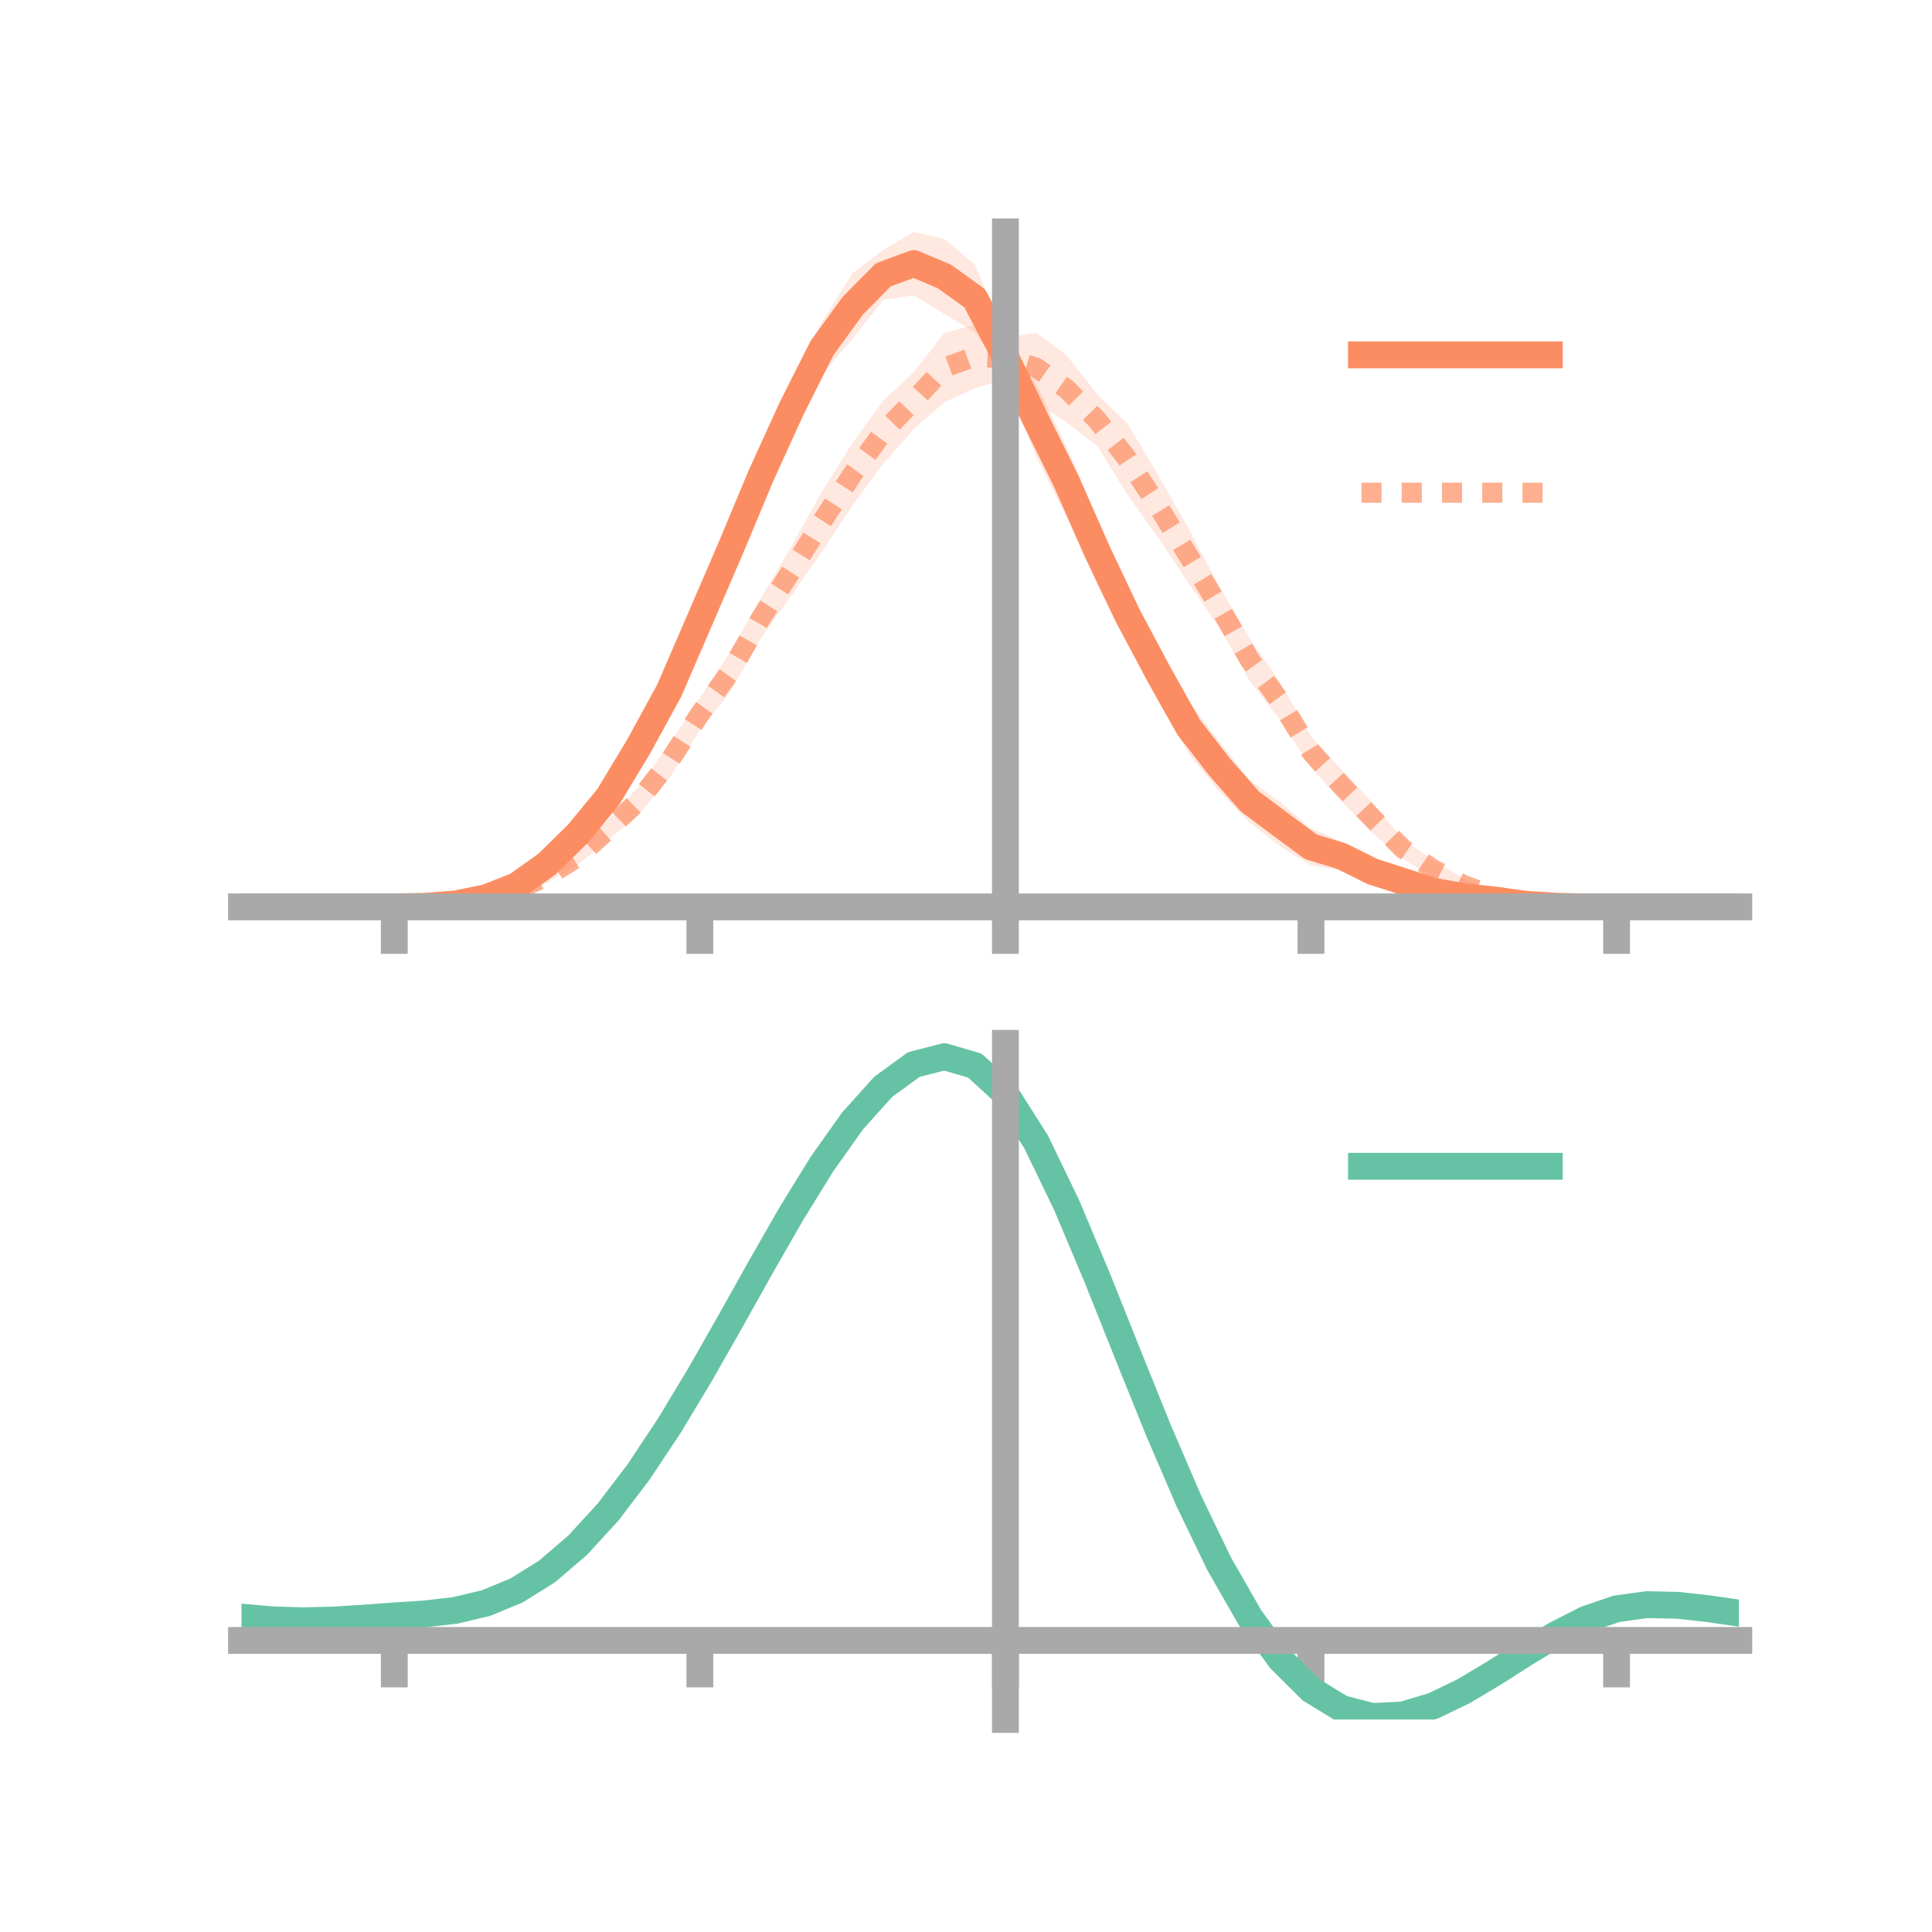<?xml version="1.0" encoding="utf-8" standalone="no"?>
<!DOCTYPE svg PUBLIC "-//W3C//DTD SVG 1.1//EN"
  "http://www.w3.org/Graphics/SVG/1.1/DTD/svg11.dtd">
<!-- Created with matplotlib (https://matplotlib.org/) -->
<svg height="144pt" version="1.1" viewBox="0 0 144 144" width="144pt" xmlns="http://www.w3.org/2000/svg" xmlns:xlink="http://www.w3.org/1999/xlink">
 <defs>
  <style type="text/css">*{stroke-linecap:butt;stroke-linejoin:round;}</style>
 </defs>
 <g id="figure_1">
  <g id="patch_1">
   <path d="M 0 144 
L 144 144 
L 144 0 
L 0 0 
z
" style="fill:none;"/>
  </g>
  <g id="axes_1">
   <g id="patch_2">
    <path d="M 18 67.68 
L 129.6 67.68 
L 129.6 17.28 
L 18 17.28 
z
" style="fill:none;"/>
   </g>
   <g id="PolyCollection_1">
    <path clip-path="url(#p44077a6f92)" d="M 18 67.593 
L 18 67.593 
L 20.278 67.593 
L 22.555 67.593 
L 24.833 67.593 
L 27.11 67.593 
L 29.388 67.592 
L 31.665 67.514 
L 33.943 67.236 
L 36.22 66.676 
L 38.498 65.604 
L 40.776 63.901 
L 43.053 61.415 
L 45.331 58.477 
L 47.608 54.652 
L 49.886 50.084 
L 52.163 44.625 
L 54.441 39.29 
L 56.718 33.26 
L 58.996 28.214 
L 61.273 23.976 
L 63.551 20.356 
L 65.829 18.632 
L 68.106 17.28 
L 70.384 17.81 
L 72.661 19.717 
L 74.939 25.192 
L 77.216 28.573 
L 79.494 33.302 
L 81.771 38.575 
L 84.049 43.823 
L 86.327 47.998 
L 88.604 52.245 
L 90.882 55.282 
L 93.159 58.16 
L 95.437 59.787 
L 97.714 61.753 
L 99.992 62.716 
L 102.269 64.042 
L 104.547 64.844 
L 106.824 65.786 
L 109.102 66.35 
L 111.38 66.644 
L 113.657 67.171 
L 115.935 67.406 
L 118.212 67.564 
L 120.49 67.593 
L 122.767 67.593 
L 125.045 67.593 
L 127.322 67.593 
L 129.6 67.593 
L 129.6 67.593 
L 129.6 67.593 
L 127.322 67.593 
L 125.045 67.593 
L 122.767 67.593 
L 120.49 67.593 
L 118.212 67.634 
L 115.935 67.68 
L 113.657 67.618 
L 111.38 67.513 
L 109.102 67.317 
L 106.824 67.063 
L 104.547 66.524 
L 102.269 65.854 
L 99.992 64.905 
L 97.714 64.488 
L 95.437 63.096 
L 93.159 61.317 
L 90.882 59.014 
L 88.604 56.183 
L 86.327 52.325 
L 84.049 47.938 
L 81.771 43.579 
L 79.494 38.533 
L 77.216 34.057 
L 74.939 27.994 
L 72.661 24.773 
L 70.384 23.393 
L 68.106 22.013 
L 65.829 22.343 
L 63.551 25.25 
L 61.273 27.889 
L 58.996 32.699 
L 56.718 37.656 
L 54.441 42.524 
L 52.163 47.753 
L 49.886 52.836 
L 47.608 56.609 
L 45.331 60.335 
L 43.053 62.91 
L 40.776 64.896 
L 38.498 66.442 
L 36.22 67.155 
L 33.943 67.516 
L 31.665 67.59 
L 29.388 67.593 
L 27.11 67.593 
L 24.833 67.593 
L 22.555 67.593 
L 20.278 67.593 
L 18 67.593 
z
" style="fill:#fc8d62;fill-opacity:0.2;"/>
   </g>
   <g id="PolyCollection_2">
    <path clip-path="url(#p44077a6f92)" d="M 18 67.593 
L 18 67.593 
L 20.278 67.593 
L 22.555 67.593 
L 24.833 67.593 
L 27.11 67.593 
L 29.388 67.592 
L 31.665 67.495 
L 33.943 67.257 
L 36.22 66.782 
L 38.498 66.006 
L 40.776 64.839 
L 43.053 63.298 
L 45.331 61.102 
L 47.608 58.612 
L 49.886 55.473 
L 52.163 52.006 
L 54.441 48.551 
L 56.718 44.572 
L 58.996 40.695 
L 61.273 36.619 
L 63.551 32.994 
L 65.829 29.877 
L 68.106 27.751 
L 70.384 24.813 
L 72.661 24.213 
L 74.939 25.161 
L 77.216 24.81 
L 79.494 26.475 
L 81.771 29.371 
L 84.049 31.601 
L 86.327 35.421 
L 88.604 39.425 
L 90.882 43.723 
L 93.159 47.613 
L 95.437 50.906 
L 97.714 54.874 
L 99.992 57.368 
L 102.269 59.82 
L 104.547 62.521 
L 106.824 64.145 
L 109.102 65.464 
L 111.38 66.452 
L 113.657 67.018 
L 115.935 67.386 
L 118.212 67.539 
L 120.49 67.593 
L 122.767 67.593 
L 125.045 67.593 
L 127.322 67.593 
L 129.6 67.593 
L 129.6 67.593 
L 129.6 67.593 
L 127.322 67.593 
L 125.045 67.593 
L 122.767 67.593 
L 120.49 67.593 
L 118.212 67.649 
L 115.935 67.656 
L 113.657 67.519 
L 111.38 67.162 
L 109.102 66.47 
L 106.824 65.447 
L 104.547 63.973 
L 102.269 62.092 
L 99.992 59.716 
L 97.714 57.199 
L 95.437 53.711 
L 93.159 50.771 
L 90.882 46.762 
L 88.604 43.504 
L 86.327 40.08 
L 84.049 36.885 
L 81.771 33.228 
L 79.494 31.493 
L 77.216 29.99 
L 74.939 28.253 
L 72.661 28.95 
L 70.384 29.983 
L 68.106 31.982 
L 65.829 34.553 
L 63.551 37.662 
L 61.273 41.117 
L 58.996 44.357 
L 56.718 47.569 
L 54.441 51.551 
L 52.163 54.43 
L 49.886 57.998 
L 47.608 60.722 
L 45.331 62.577 
L 43.053 64.478 
L 40.776 65.791 
L 38.498 66.66 
L 36.22 67.263 
L 33.943 67.524 
L 31.665 67.611 
L 29.388 67.593 
L 27.11 67.593 
L 24.833 67.593 
L 22.555 67.593 
L 20.278 67.593 
L 18 67.593 
z
" style="fill:#fc8d62;fill-opacity:0.2;"/>
   </g>
   <g id="matplotlib.axis_1">
    <g id="xtick_1">
     <g id="line2d_1">
      <defs>
       <path d="M 0 0 
L 0 3.5 
" id="m3c1b6b04e5" style="stroke:#a9a9a9;stroke-width:2;"/>
      </defs>
      <g>
       <use style="fill:#a9a9a9;stroke:#a9a9a9;stroke-width:2;" x="29.388" xlink:href="#m3c1b6b04e5" y="67.593"/>
      </g>
     </g>
    </g>
    <g id="xtick_2">
     <g id="line2d_2">
      <g>
       <use style="fill:#a9a9a9;stroke:#a9a9a9;stroke-width:2;" x="52.163" xlink:href="#m3c1b6b04e5" y="67.593"/>
      </g>
     </g>
    </g>
    <g id="xtick_3">
     <g id="line2d_3">
      <g>
       <use style="fill:#a9a9a9;stroke:#a9a9a9;stroke-width:2;" x="74.939" xlink:href="#m3c1b6b04e5" y="67.593"/>
      </g>
     </g>
    </g>
    <g id="xtick_4">
     <g id="line2d_4">
      <g>
       <use style="fill:#a9a9a9;stroke:#a9a9a9;stroke-width:2;" x="97.714" xlink:href="#m3c1b6b04e5" y="67.593"/>
      </g>
     </g>
    </g>
    <g id="xtick_5">
     <g id="line2d_5">
      <g>
       <use style="fill:#a9a9a9;stroke:#a9a9a9;stroke-width:2;" x="120.49" xlink:href="#m3c1b6b04e5" y="67.593"/>
      </g>
     </g>
    </g>
   </g>
   <g id="matplotlib.axis_2"/>
   <g id="line2d_6">
    <path clip-path="url(#p44077a6f92)" d="M 18 67.593 
L 20.278 67.593 
L 22.555 67.593 
L 24.833 67.593 
L 27.11 67.593 
L 29.388 67.593 
L 31.665 67.552 
L 33.943 67.376 
L 36.22 66.916 
L 38.498 66.023 
L 40.776 64.399 
L 43.053 62.163 
L 45.331 59.406 
L 47.608 55.63 
L 49.886 51.46 
L 52.163 46.189 
L 54.441 40.907 
L 56.718 35.458 
L 58.996 30.457 
L 61.273 25.932 
L 63.551 22.803 
L 65.829 20.487 
L 68.106 19.646 
L 70.384 20.601 
L 72.661 22.245 
L 74.939 26.593 
L 77.216 31.315 
L 79.494 35.917 
L 81.771 41.077 
L 84.049 45.881 
L 86.327 50.162 
L 88.604 54.214 
L 90.882 57.148 
L 93.159 59.738 
L 95.437 61.442 
L 97.714 63.121 
L 99.992 63.811 
L 102.269 64.948 
L 104.547 65.684 
L 106.824 66.425 
L 109.102 66.833 
L 111.38 67.078 
L 113.657 67.394 
L 115.935 67.543 
L 118.212 67.599 
L 120.49 67.593 
L 122.767 67.593 
L 125.045 67.593 
L 127.322 67.593 
L 129.6 67.593 
" style="fill:none;stroke:#fc8d62;stroke-linecap:square;stroke-width:2;"/>
   </g>
   <g id="line2d_7">
    <path clip-path="url(#p44077a6f92)" d="M 18 67.593 
L 20.278 67.593 
L 22.555 67.593 
L 24.833 67.593 
L 27.11 67.593 
L 29.388 67.593 
L 31.665 67.553 
L 33.943 67.39 
L 36.22 67.023 
L 38.498 66.333 
L 40.776 65.315 
L 43.053 63.888 
L 45.331 61.839 
L 47.608 59.667 
L 49.886 56.735 
L 52.163 53.218 
L 54.441 50.051 
L 56.718 46.07 
L 58.996 42.526 
L 61.273 38.868 
L 63.551 35.328 
L 65.829 32.215 
L 68.106 29.867 
L 70.384 27.398 
L 72.661 26.582 
L 74.939 26.707 
L 77.216 27.4 
L 79.494 28.984 
L 81.771 31.299 
L 84.049 34.243 
L 86.327 37.751 
L 88.604 41.464 
L 90.882 45.242 
L 93.159 49.192 
L 95.437 52.309 
L 97.714 56.036 
L 99.992 58.542 
L 102.269 60.956 
L 104.547 63.247 
L 106.824 64.796 
L 109.102 65.967 
L 111.38 66.807 
L 113.657 67.269 
L 115.935 67.521 
L 118.212 67.594 
L 120.49 67.593 
L 122.767 67.593 
L 125.045 67.593 
L 127.322 67.593 
L 129.6 67.593 
" style="fill:none;stroke:#fc8d62;stroke-dasharray:1.5,1.5;stroke-dashoffset:0;stroke-opacity:0.7;stroke-width:1.5;"/>
   </g>
   <g id="patch_3">
    <path d="M 74.939 67.68 
L 74.939 17.28 
" style="fill:none;stroke:#a9a9a9;stroke-linecap:square;stroke-linejoin:miter;stroke-width:2;"/>
   </g>
   <g id="patch_4">
    <path d="M 129.6 67.68 
L 129.6 17.28 
" style="fill:none;"/>
   </g>
   <g id="patch_5">
    <path d="M 18 67.593 
L 129.6 67.593 
" style="fill:none;stroke:#a9a9a9;stroke-linecap:square;stroke-linejoin:miter;stroke-width:2;"/>
   </g>
   <g id="patch_6">
    <path d="M 18 17.28 
L 129.6 17.28 
" style="fill:none;"/>
   </g>
   <g id="legend_1">
    <g id="line2d_8">
     <path d="M 101.475 26.449 
L 115.475 26.449 
" style="fill:none;stroke:#fc8d62;stroke-linecap:square;stroke-width:2;"/>
    </g>
    <g id="line2d_9"/>
    <g id="text_1">
     <!--   -->
     <g transform="translate(121.075 28.899)scale(0.07 -0.07)">
      <defs>
       <path id="DejaVuSans-32"/>
      </defs>
      <use xlink:href="#DejaVuSans-32"/>
     </g>
    </g>
    <g id="line2d_10">
     <path d="M 101.475 36.724 
L 115.475 36.724 
" style="fill:none;stroke:#fc8d62;stroke-dasharray:1.5,1.5;stroke-dashoffset:0;stroke-opacity:0.7;stroke-width:1.5;"/>
    </g>
    <g id="line2d_11"/>
    <g id="text_2">
     <!--   -->
     <g transform="translate(121.075 39.174)scale(0.07 -0.07)">
      <use xlink:href="#DejaVuSans-32"/>
     </g>
    </g>
   </g>
  </g>
  <g id="axes_2">
   <g id="patch_7">
    <path d="M 18 128.16 
L 129.6 128.16 
L 129.6 77.76 
L 18 77.76 
z
" style="fill:none;"/>
   </g>
   <g id="PolyCollection_3">
    <path clip-path="url(#pe290483a55)" d="M 18 120.571 
L 18 120.486 
L 20.278 120.699 
L 22.555 120.774 
L 24.833 120.714 
L 27.11 120.562 
L 29.388 120.388 
L 31.665 120.236 
L 33.943 119.965 
L 36.22 119.416 
L 38.498 118.464 
L 40.776 117.018 
L 43.053 115.027 
L 45.331 112.482 
L 47.608 109.416 
L 49.886 105.895 
L 52.163 102.019 
L 54.441 97.919 
L 56.718 93.749 
L 58.996 89.683 
L 61.273 85.912 
L 63.551 82.632 
L 65.829 80.047 
L 68.106 78.358 
L 70.384 77.76 
L 72.661 78.438 
L 74.939 80.559 
L 77.216 84.201 
L 79.494 88.986 
L 81.771 94.481 
L 84.049 100.278 
L 86.327 106.02 
L 88.604 111.407 
L 90.882 116.206 
L 93.159 120.247 
L 95.437 123.427 
L 97.714 125.708 
L 99.992 127.112 
L 102.269 127.71 
L 104.547 127.609 
L 106.824 126.944 
L 109.102 125.864 
L 111.38 124.53 
L 113.657 123.103 
L 115.935 121.742 
L 118.212 120.6 
L 120.49 119.825 
L 122.767 119.518 
L 125.045 119.572 
L 127.322 119.835 
L 129.6 120.175 
L 129.6 120.286 
L 129.6 120.286 
L 127.322 119.972 
L 125.045 119.727 
L 122.767 119.684 
L 120.49 119.995 
L 118.212 120.78 
L 115.935 121.953 
L 113.657 123.363 
L 111.38 124.846 
L 109.102 126.232 
L 106.824 127.353 
L 104.547 128.045 
L 102.269 128.16 
L 99.992 127.572 
L 97.714 126.188 
L 95.437 123.955 
L 93.159 120.862 
L 90.882 116.949 
L 88.604 112.311 
L 86.327 107.104 
L 84.049 101.552 
L 81.771 95.941 
L 79.494 90.62 
L 77.216 85.982 
L 74.939 82.456 
L 72.661 80.408 
L 70.384 79.757 
L 68.106 80.338 
L 65.829 81.965 
L 63.551 84.447 
L 61.273 87.588 
L 58.996 91.194 
L 56.718 95.073 
L 54.441 99.045 
L 52.163 102.946 
L 49.886 106.63 
L 47.608 109.977 
L 45.331 112.895 
L 43.053 115.322 
L 40.776 117.231 
L 38.498 118.628 
L 36.22 119.555 
L 33.943 120.09 
L 31.665 120.351 
L 29.388 120.493 
L 27.11 120.651 
L 24.833 120.785 
L 22.555 120.833 
L 20.278 120.762 
L 18 120.571 
z
" style="fill:#66c2a5;fill-opacity:0.2;"/>
   </g>
   <g id="matplotlib.axis_3">
    <g id="xtick_6">
     <g id="line2d_12">
      <g>
       <use style="fill:#a9a9a9;stroke:#a9a9a9;stroke-width:2;" x="29.388" xlink:href="#m3c1b6b04e5" y="122.268"/>
      </g>
     </g>
    </g>
    <g id="xtick_7">
     <g id="line2d_13">
      <g>
       <use style="fill:#a9a9a9;stroke:#a9a9a9;stroke-width:2;" x="52.163" xlink:href="#m3c1b6b04e5" y="122.268"/>
      </g>
     </g>
    </g>
    <g id="xtick_8">
     <g id="line2d_14">
      <g>
       <use style="fill:#a9a9a9;stroke:#a9a9a9;stroke-width:2;" x="74.939" xlink:href="#m3c1b6b04e5" y="122.268"/>
      </g>
     </g>
    </g>
    <g id="xtick_9">
     <g id="line2d_15">
      <g>
       <use style="fill:#a9a9a9;stroke:#a9a9a9;stroke-width:2;" x="97.714" xlink:href="#m3c1b6b04e5" y="122.268"/>
      </g>
     </g>
    </g>
    <g id="xtick_10">
     <g id="line2d_16">
      <g>
       <use style="fill:#a9a9a9;stroke:#a9a9a9;stroke-width:2;" x="120.49" xlink:href="#m3c1b6b04e5" y="122.268"/>
      </g>
     </g>
    </g>
   </g>
   <g id="matplotlib.axis_4"/>
   <g id="line2d_17">
    <path clip-path="url(#pe290483a55)" d="M 18 120.529 
L 20.278 120.731 
L 22.555 120.803 
L 24.833 120.75 
L 27.11 120.607 
L 29.388 120.441 
L 31.665 120.293 
L 33.943 120.027 
L 36.22 119.486 
L 38.498 118.546 
L 40.776 117.124 
L 43.053 115.174 
L 45.331 112.689 
L 47.608 109.696 
L 49.886 106.262 
L 52.163 102.483 
L 54.441 98.482 
L 56.718 94.411 
L 58.996 90.439 
L 61.273 86.75 
L 63.551 83.539 
L 65.829 81.006 
L 68.106 79.348 
L 70.384 78.759 
L 72.661 79.423 
L 74.939 81.507 
L 77.216 85.091 
L 79.494 89.803 
L 81.771 95.211 
L 84.049 100.915 
L 86.327 106.562 
L 88.604 111.859 
L 90.882 116.578 
L 93.159 120.554 
L 95.437 123.691 
L 97.714 125.948 
L 99.992 127.342 
L 102.269 127.935 
L 104.547 127.827 
L 106.824 127.148 
L 109.102 126.048 
L 111.38 124.688 
L 113.657 123.233 
L 115.935 121.848 
L 118.212 120.69 
L 120.49 119.91 
L 122.767 119.601 
L 125.045 119.65 
L 127.322 119.903 
L 129.6 120.23 
" style="fill:none;stroke:#66c2a5;stroke-linecap:square;stroke-width:2;"/>
   </g>
   <g id="patch_8">
    <path d="M 74.939 128.16 
L 74.939 77.76 
" style="fill:none;stroke:#a9a9a9;stroke-linecap:square;stroke-linejoin:miter;stroke-width:2;"/>
   </g>
   <g id="patch_9">
    <path d="M 129.6 128.16 
L 129.6 77.76 
" style="fill:none;"/>
   </g>
   <g id="patch_10">
    <path d="M 18 122.268 
L 129.6 122.268 
" style="fill:none;stroke:#a9a9a9;stroke-linecap:square;stroke-linejoin:miter;stroke-width:2;"/>
   </g>
   <g id="patch_11">
    <path d="M 18 77.76 
L 129.6 77.76 
" style="fill:none;"/>
   </g>
   <g id="legend_2">
    <g id="line2d_18">
     <path d="M 101.475 86.929 
L 115.475 86.929 
" style="fill:none;stroke:#66c2a5;stroke-linecap:square;stroke-width:2;"/>
    </g>
    <g id="line2d_19"/>
    <g id="text_3">
     <!--   -->
     <g transform="translate(121.075 89.379)scale(0.07 -0.07)">
      <use xlink:href="#DejaVuSans-32"/>
     </g>
    </g>
   </g>
  </g>
 </g>
 <defs>
  <clipPath id="p44077a6f92">
   <rect height="50.4" width="111.6" x="18" y="17.28"/>
  </clipPath>
  <clipPath id="pe290483a55">
   <rect height="50.4" width="111.6" x="18" y="77.76"/>
  </clipPath>
 </defs>
</svg>
